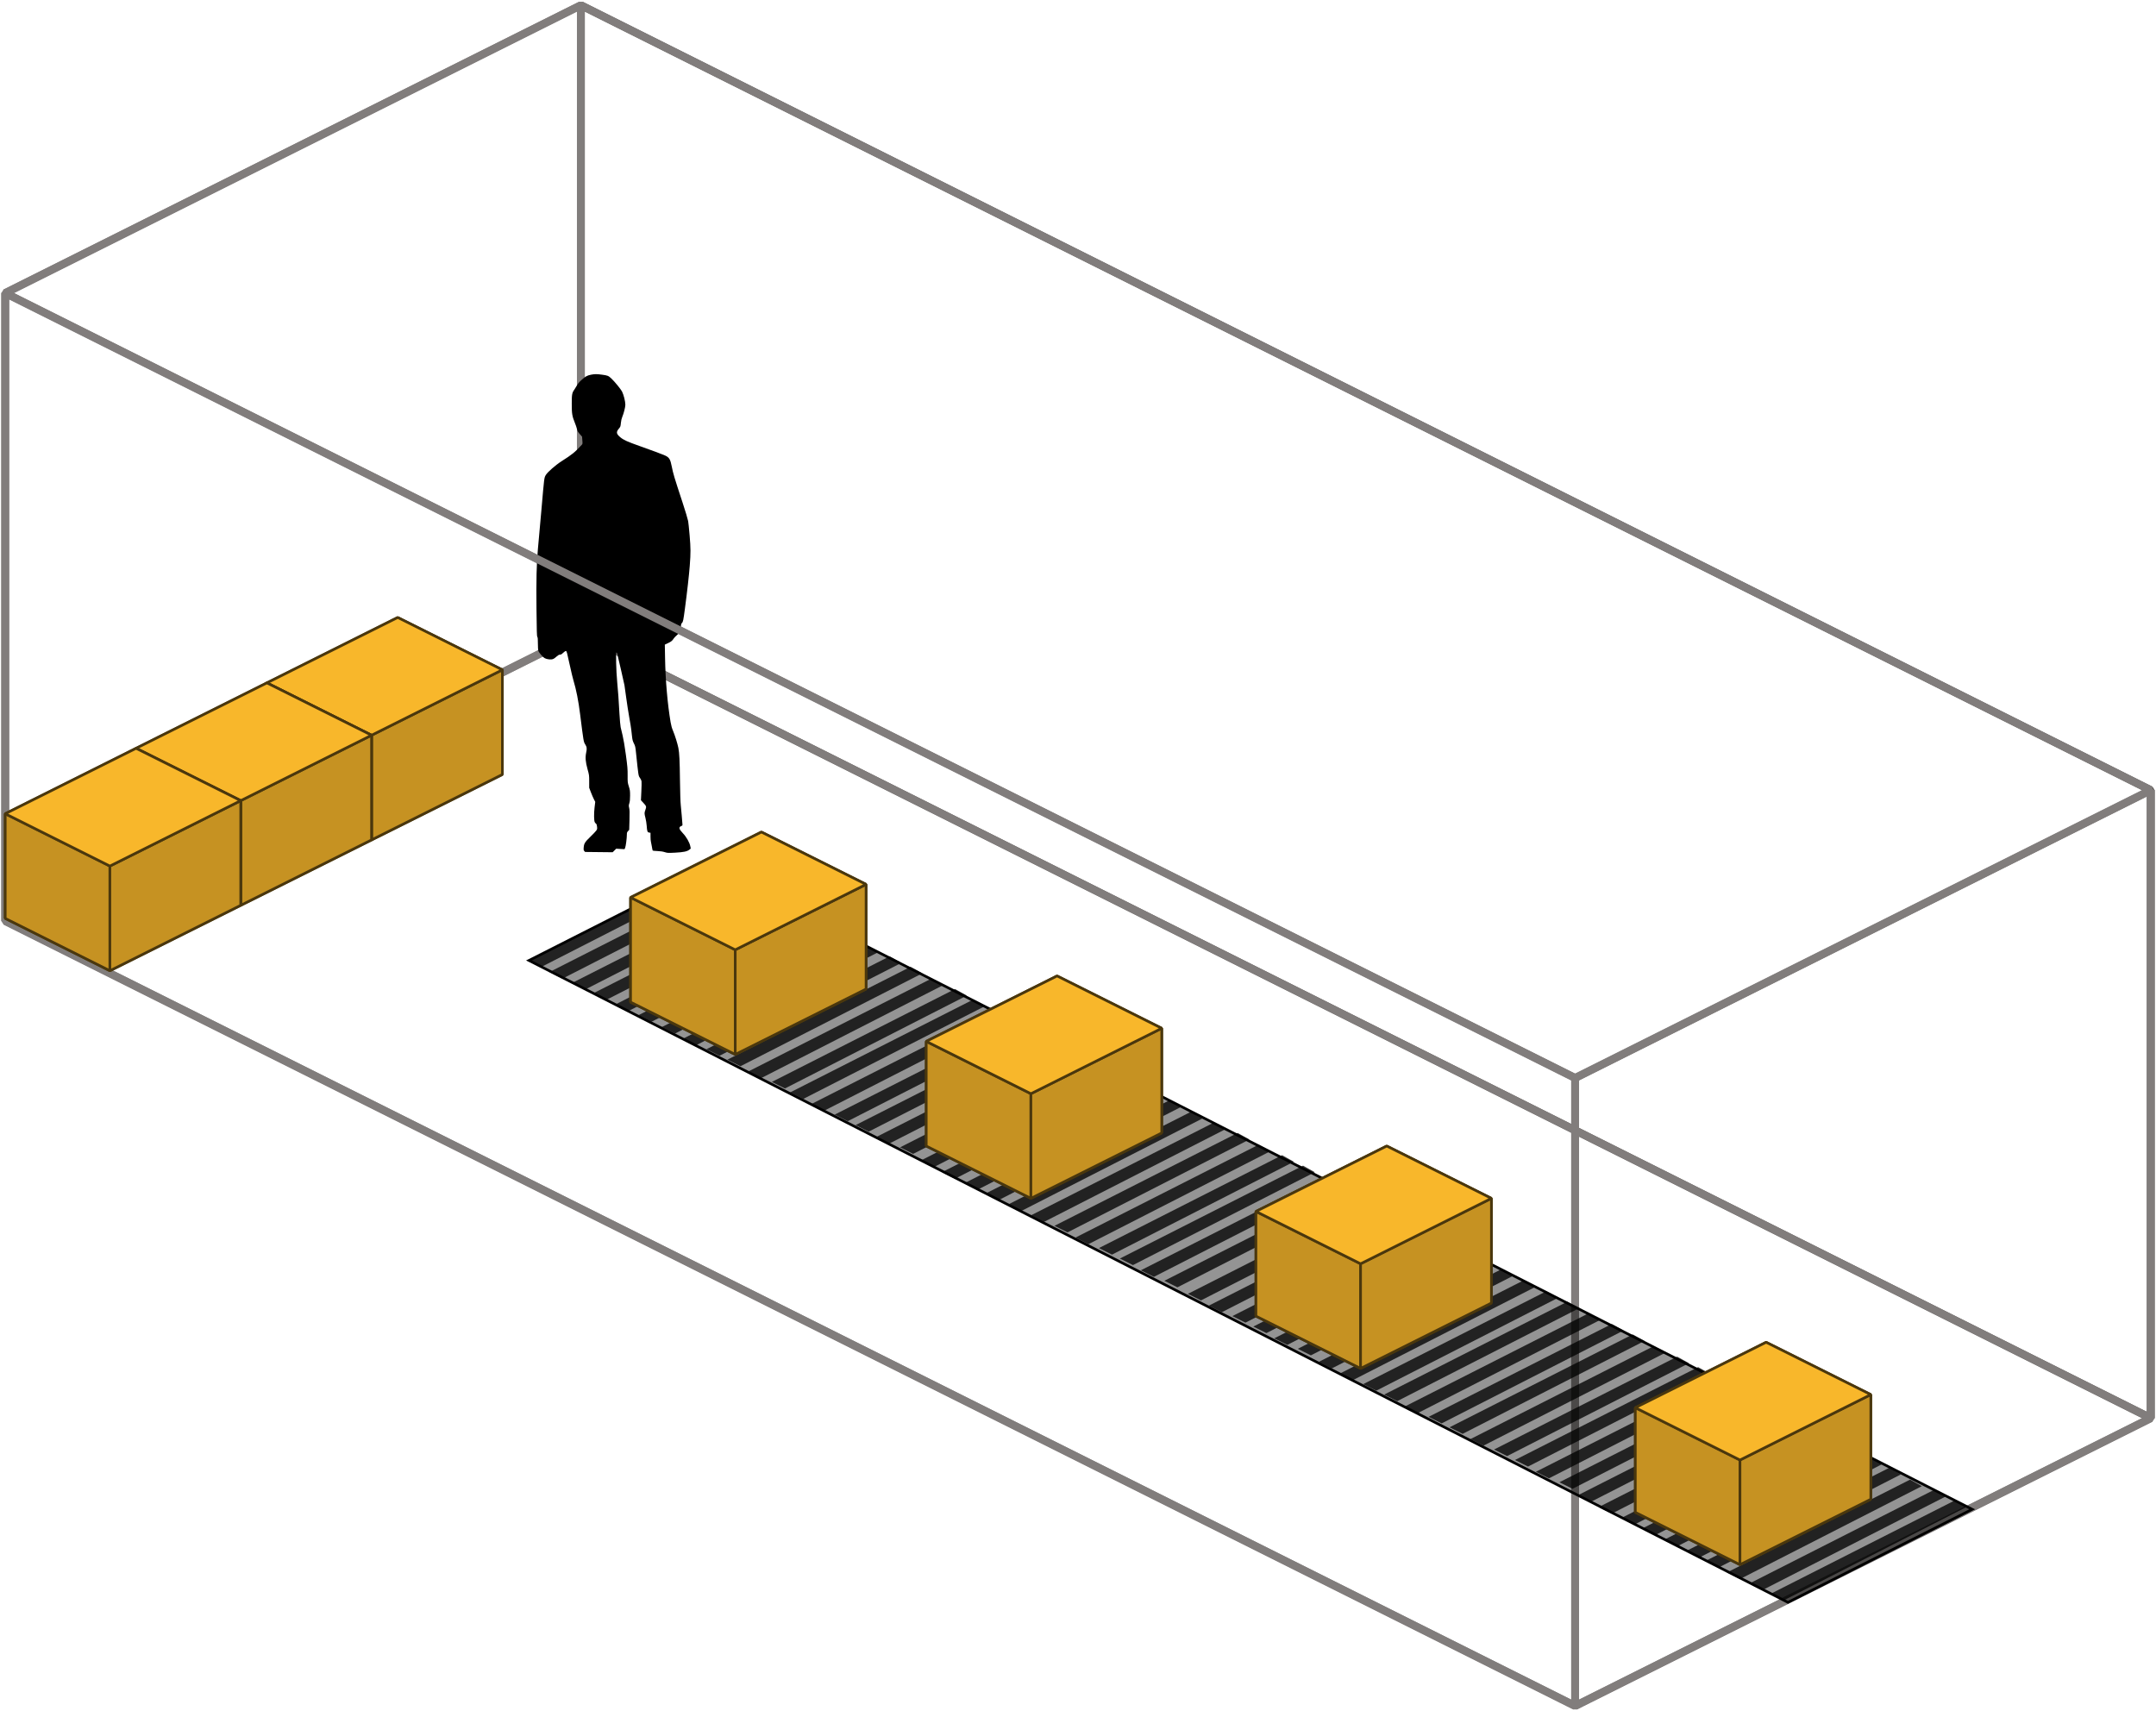 <svg width="824" height="654" viewBox="0 0 824 654" fill="none" xmlns="http://www.w3.org/2000/svg">
<path d="M822 542L222 242V2L822 302V542Z" stroke="#524E4C" stroke-width="3" stroke-miterlimit="1"/>
<path d="M222 242L2 352V112L222 2V242Z" stroke="#817D7C" stroke-width="3" stroke-miterlimit="1"/>
<path d="M822 542L222 242L2 352L602 652L822 542Z" stroke="#817D7C" stroke-width="3" stroke-miterlimit="1"/>
<path d="M602 652L2 352V112L602 412V652Z" stroke="#817D7C" stroke-width="3" stroke-miterlimit="1"/>
<path d="M602 652L822 542V302L602 412V652Z" stroke="#817D7C" stroke-width="3" stroke-miterlimit="1"/>
<path d="M225.888 143.206C224.387 143.506 223.744 143.863 222.304 145.179C221.4 145.993 220.864 146.608 220.511 147.28C220.22 147.809 219.792 148.51 219.546 148.853C218.627 150.111 218.52 150.711 218.52 154.343C218.52 158.103 218.673 159.046 219.669 161.505C220.006 162.32 220.389 163.421 220.511 163.964C220.711 164.794 220.894 165.108 221.599 165.909L222.457 166.881L222.564 168.253C222.671 169.554 222.671 169.669 222.35 169.998C219.684 172.886 218.75 173.643 214.691 176.231C212.393 177.689 209.237 180.449 208.609 181.535C207.966 182.622 208.012 182.35 206.955 194.517C206.511 199.606 206.327 201.794 205.576 209.886C205.071 215.261 204.917 221.723 205.04 232.903C205.132 241.339 205.178 243.169 205.362 243.397C205.53 243.626 205.576 244.241 205.576 245.999C205.576 247.357 205.653 248.501 205.745 248.787C205.974 249.402 207.491 251.175 208.104 251.504C208.778 251.89 210.018 252.118 210.861 252.004C211.458 251.918 211.749 251.747 212.561 251.046C213.327 250.388 213.634 250.203 214.017 250.203C214.399 250.203 214.66 250.045 215.257 249.473C215.702 249.073 216.13 248.773 216.284 248.801C216.59 248.859 216.667 249.159 217.831 254.492C218.336 256.808 218.918 259.252 219.133 259.924C220.205 263.456 221.078 267.816 221.722 273.034C223.008 283.257 223.039 283.5 223.621 284.429C224.295 285.487 224.372 286.059 224.035 287.617C223.636 289.461 223.774 291.163 224.555 293.993C225.168 296.195 225.184 296.295 225.184 298.669V301.085L225.858 302.857C226.241 303.844 226.761 305.045 227.022 305.545L227.497 306.46L227.236 308.605C226.96 310.949 226.991 313.666 227.328 314.266C227.435 314.452 227.65 314.709 227.803 314.824C228.017 314.981 228.125 315.296 228.186 315.968C228.278 316.825 228.247 316.94 227.834 317.497C227.604 317.826 226.608 318.87 225.628 319.813C223.575 321.786 223.207 322.373 223.085 323.859C223.008 324.76 223.039 324.946 223.315 325.261L223.621 325.604L228.875 325.661L234.145 325.718L234.819 325.046L235.508 324.36L237.086 324.46L238.679 324.546L238.924 324.017C239.169 323.445 239.583 320.328 239.583 318.941C239.583 318.241 239.644 318.055 240.027 317.64L240.471 317.169L240.578 313.466C240.655 310.506 240.64 309.563 240.471 308.819C240.272 307.961 240.272 307.804 240.532 306.961C240.732 306.26 240.808 305.531 240.808 304.044C240.808 302.257 240.762 301.928 240.333 300.556C239.874 299.097 239.858 298.969 239.874 296.324C239.889 293.879 239.812 293.05 239.2 288.461C238.771 285.244 238.296 282.499 237.959 281.098C237.668 279.868 237.331 278.453 237.208 277.938C237.086 277.424 236.887 275.107 236.749 272.791C236.442 267.201 236.259 264.657 235.891 260.711C235.477 256.379 235.309 249.273 235.615 249.373C235.723 249.402 235.876 249.716 235.952 250.074C236.029 250.417 236.626 253.005 237.3 255.821C237.959 258.638 238.572 261.368 238.664 261.897C238.74 262.426 239.047 264.642 239.353 266.815C239.644 269.003 240.165 272.277 240.486 274.107C240.823 275.937 241.176 278.053 241.252 278.796C241.344 279.539 241.482 280.812 241.574 281.627C241.712 282.799 241.85 283.3 242.279 284.143C242.784 285.129 242.845 285.387 243.106 287.975C244.01 296.581 243.994 296.495 244.561 297.267C244.868 297.668 245.128 298.24 245.189 298.597C245.235 298.954 245.205 300.727 245.113 302.543L244.959 305.846L245.94 306.903C247.058 308.104 247.119 308.29 246.629 309.606C246.246 310.664 246.246 310.935 246.69 312.636C246.89 313.423 247.104 314.752 247.165 315.624C247.303 317.726 247.426 318.084 248.1 318.198L248.62 318.284V319.742C248.62 320.528 248.682 321.415 248.774 321.686C248.85 321.958 249.019 322.816 249.141 323.588C249.264 324.36 249.402 325.032 249.463 325.089C249.524 325.146 250.336 325.218 251.271 325.261C252.496 325.318 253.293 325.432 254.089 325.689C255.177 326.018 255.223 326.018 258.072 325.875C261.289 325.704 262.652 325.418 263.51 324.703L264 324.303L263.816 323.388C263.54 321.972 262.315 319.828 260.952 318.412C259.435 316.811 259.297 316.111 260.416 315.682C260.86 315.51 260.875 315.482 260.798 314.767C260.768 314.366 260.661 313.065 260.569 311.893C260.477 310.706 260.308 308.848 260.186 307.747C260.048 306.503 259.941 302.972 259.879 298.383C259.787 290.705 259.65 287.817 259.267 285.844C258.93 284.172 257.919 280.912 257.214 279.282C256.785 278.267 256.525 277.338 256.295 276.008C255.1 268.917 254.334 260.024 254.181 251.532L254.089 246.371L255.299 245.799C256.555 245.199 256.923 244.913 257.49 244.026C257.674 243.726 258.271 243.111 258.822 242.64C259.941 241.682 260.063 241.424 260.201 239.623C260.278 238.636 260.37 238.336 260.661 238.05C261.074 237.621 261.166 237.135 261.779 232.546C262.591 226.541 263.372 219.536 263.617 216.248C264 211.244 263.985 209.585 263.571 204.667C263.341 202.065 263.096 199.592 263.004 199.163C262.82 198.262 261.963 195.403 260.875 192.086C257.582 182.064 257.291 181.078 256.739 178.29C256.203 175.531 255.774 174.83 254.212 174.101C253.155 173.615 249.616 172.299 244.576 170.512C239.705 168.782 238.311 168.153 237.086 167.124C235.585 165.88 235.431 165.165 236.412 163.964C237.162 163.049 237.147 163.092 237.3 161.605C237.377 160.748 237.576 159.904 237.821 159.347C238.388 158.017 239.001 155.601 239.001 154.686C239.001 153.399 238.357 150.854 237.729 149.625C237.254 148.71 234.941 145.879 233.731 144.735C232.49 143.577 232.337 143.506 230.009 143.191C228.125 142.934 227.252 142.934 225.888 143.206Z" fill="black"/>
<path d="M822 302L222 2L2 112L602 412L822 302Z" stroke="#817D7C" stroke-width="3" stroke-miterlimit="1"/>
<path d="M192 296L152 276L102 301L142 321L192 296Z" fill="#4A370D" stroke="#4A370D" stroke-miterlimit="1"/>
<path d="M192 296L152 276V236L192 256V296Z" fill="#956E1A" stroke="#4A370D" stroke-miterlimit="1"/>
<path d="M152 276L102 301V261L152 236V276Z" fill="#956E1A" stroke="#4A370D" stroke-miterlimit="1"/>
<path d="M142 321L102 301V261L142 281V321Z" fill="#C69222" stroke="#4A370D" stroke-miterlimit="1"/>
<path d="M142 321L192 296V256L142 281V321Z" fill="#C69222" stroke="#4A370D" stroke-miterlimit="1"/>
<path d="M192 256L152 236L102 261L142 281L192 256Z" fill="#F8B72B" stroke="#4A370D" stroke-miterlimit="1"/>
<path d="M142 321L102 301L52 326L92 346L142 321Z" fill="#4A370D" stroke="#4A370D" stroke-miterlimit="1"/>
<path d="M142 321L102 301V261L142 281V321Z" fill="#956E1A" stroke="#4A370D" stroke-miterlimit="1"/>
<path d="M102 301L52 326V286L102 261V301Z" fill="#956E1A" stroke="#4A370D" stroke-miterlimit="1"/>
<path d="M92 346L52 326V286L92 306V346Z" fill="#C69222" stroke="#4A370D" stroke-miterlimit="1"/>
<path d="M92 346L142 321V281L92 306V346Z" fill="#C69222" stroke="#4A370D" stroke-miterlimit="1"/>
<path d="M142 281L102 261L52 286L92 306L142 281Z" fill="#F8B72B" stroke="#4A370D" stroke-miterlimit="1"/>
<path d="M92 346L52 326L2 351L42 371L92 346Z" fill="#4A370D" stroke="#4A370D" stroke-miterlimit="1"/>
<path d="M92 346L52 326V286L92 306V346Z" fill="#956E1A" stroke="#4A370D" stroke-miterlimit="1"/>
<path d="M52 326L2 351V311L52 286V326Z" fill="#956E1A" stroke="#4A370D" stroke-miterlimit="1"/>
<path d="M42 371L2 351V311L42 331V371Z" fill="#C69222" stroke="#4A370D" stroke-miterlimit="1"/>
<path d="M42 371L92 346V306L42 331V371Z" fill="#C69222" stroke="#4A370D" stroke-miterlimit="1"/>
<path d="M92 306L52 286L2 311L42 331L92 306Z" fill="#F8B72B" stroke="#4A370D" stroke-miterlimit="1"/>
<path d="M202.157 367.081L272.168 331.588L753.749 576.837L683.333 612.409L202.157 367.081Z" fill="black" fill-opacity="0.42" stroke="black"/>
<path d="M272 331.5L202 367L207 369.5L276.5 334L272 331.5Z" fill="black" fill-opacity="0.77"/>
<path d="M280 336L210 371.5L215 374L284.5 338.5L280 336Z" fill="black" fill-opacity="0.77"/>
<path d="M289 340L219 375.5L224 378L293.5 342.5L289 340Z" fill="black" fill-opacity="0.77"/>
<path d="M297 344L227 379.5L232 382L301.5 346.5L297 344Z" fill="black" fill-opacity="0.77"/>
<path d="M305 348.5L235 384L240 386.5L309.5 351L305 348.5Z" fill="black" fill-opacity="0.77"/>
<path d="M314 352.5L244 388L249 390.5L318.5 355L314 352.5Z" fill="black" fill-opacity="0.77"/>
<path d="M323 357L253 392.5L258 395L327.5 359.5L323 357Z" fill="black" fill-opacity="0.77"/>
<path d="M331 361.5L261 397L266 399.5L335.5 364L331 361.5Z" fill="black" fill-opacity="0.77"/>
<path d="M340 365.5L270 401L275 403.5L344.5 368L340 365.5Z" fill="black" fill-opacity="0.77"/>
<path d="M348 369.5L278 405L283 407.5L352.5 372L348 369.5Z" fill="black" fill-opacity="0.77"/>
<path d="M356 374L286 409.5L291 412L360.5 376.5L356 374Z" fill="black" fill-opacity="0.77"/>
<path d="M365 378L295 413.5L300 416L369.5 380.5L365 378Z" fill="black" fill-opacity="0.77"/>
<path d="M372 382L302 417.5L307 420L376.5 384.5L372 382Z" fill="black" fill-opacity="0.77"/>
<path d="M422 408L352 443.5L357 446L426.5 410.5L422 408Z" fill="black" fill-opacity="0.77"/>
<path d="M473 433L403 468.5L408 471L477.5 435.5L473 433Z" fill="black" fill-opacity="0.77"/>
<path d="M524 459L454 494.5L459 497L528.5 461.5L524 459Z" fill="black" fill-opacity="0.77"/>
<path d="M574 485L504 520.5L509 523L578.5 487.5L574 485Z" fill="black" fill-opacity="0.77"/>
<path d="M624 510L554 545.5L559 548L628.5 512.5L624 510Z" fill="black" fill-opacity="0.77"/>
<path d="M673 536L603 571.5L608 574L677.5 538.5L673 536Z" fill="black" fill-opacity="0.77"/>
<path d="M722 561L652 596.5L657 599L726.5 563.5L722 561Z" fill="black" fill-opacity="0.77"/>
<path d="M430 412.5L360 448L365 450.5L434.5 415L430 412.5Z" fill="black" fill-opacity="0.77"/>
<path d="M380 386.5L310 422L315 424.5L384.5 389L380 386.5Z" fill="black" fill-opacity="0.77"/>
<path d="M481 437.5L411 473L416 475.5L485.5 440L481 437.5Z" fill="black" fill-opacity="0.77"/>
<path d="M582 489.5L512 525L517 527.5L586.5 492L582 489.5Z" fill="black" fill-opacity="0.77"/>
<path d="M532 463.5L462 499L467 501.5L536.5 466L532 463.5Z" fill="black" fill-opacity="0.77"/>
<path d="M439 416.5L369 452L374 454.5L443.5 419L439 416.5Z" fill="black" fill-opacity="0.77"/>
<path d="M632 514.5L562 550L567 552.5L636.5 517L632 514.5Z" fill="black" fill-opacity="0.77"/>
<path d="M681 540.5L611 576L616 578.5L685.5 543L681 540.5Z" fill="black" fill-opacity="0.77"/>
<path d="M730 565.5L660 601L665 603.5L734.5 568L730 565.5Z" fill="black" fill-opacity="0.77"/>
<path d="M447 420.5L377 456L382 458.5L451.5 423L447 420.5Z" fill="black" fill-opacity="0.77"/>
<path d="M490 441.5L420 477L425 479.5L494.5 444L490 441.5Z" fill="black" fill-opacity="0.77"/>
<path d="M591 493.5L521 529L526 531.5L595.5 496L591 493.5Z" fill="black" fill-opacity="0.77"/>
<path d="M389 390.5L319 426L324 428.5L393.5 393L389 390.5Z" fill="black" fill-opacity="0.77"/>
<path d="M541 467.5L471 503L476 505.5L545.5 470L541 467.5Z" fill="black" fill-opacity="0.77"/>
<path d="M455 425L385 460.5L390 463L459.5 427.5L455 425Z" fill="black" fill-opacity="0.77"/>
<path d="M498 445.5L428 481L433 483.5L502.5 448L498 445.5Z" fill="black" fill-opacity="0.77"/>
<path d="M641 518.5L571 554L576 556.5L645.5 521L641 518.5Z" fill="black" fill-opacity="0.77"/>
<path d="M690 544.5L620 580L625 582.5L694.5 547L690 544.5Z" fill="black" fill-opacity="0.77"/>
<path d="M739 569.5L669 605L674 607.5L743.5 572L739 569.5Z" fill="black" fill-opacity="0.77"/>
<path d="M506 450L436 485.5L441 488L510.5 452.5L506 450Z" fill="black" fill-opacity="0.77"/>
<path d="M599 497.5L529 533L534 535.5L603.5 500L599 497.5Z" fill="black" fill-opacity="0.77"/>
<path d="M549 471.5L479 507L484 509.5L553.5 474L549 471.5Z" fill="black" fill-opacity="0.77"/>
<path d="M607 502L537 537.5L542 540L611.5 504.5L607 502Z" fill="black" fill-opacity="0.77"/>
<path d="M464 429L394 464.5L399 467L468.5 431.5L464 429Z" fill="black" fill-opacity="0.77"/>
<path d="M616 506L546 541.5L551 544L620.5 508.5L616 506Z" fill="black" fill-opacity="0.77"/>
<path d="M557 476L487 511.5L492 514L561.5 478.5L557 476Z" fill="black" fill-opacity="0.77"/>
<path d="M515 454L445 489.5L450 492L519.5 456.5L515 454Z" fill="black" fill-opacity="0.77"/>
<path d="M566 480L496 515.5L501 518L570.5 482.5L566 480Z" fill="black" fill-opacity="0.77"/>
<path d="M649 522.5L579 558L584 560.5L653.5 525L649 522.5Z" fill="black" fill-opacity="0.77"/>
<path d="M698 548.5L628 584L633 586.5L702.5 551L698 548.5Z" fill="black" fill-opacity="0.77"/>
<path d="M747 573.5L677 609L682 611.5L751.5 576L747 573.5Z" fill="black" fill-opacity="0.77"/>
<path d="M397 394.5L327 430L332 432.5L401.5 397L397 394.5Z" fill="black" fill-opacity="0.77"/>
<path d="M657 527L587 562.5L592 565L661.5 529.5L657 527Z" fill="black" fill-opacity="0.77"/>
<path d="M706 553L636 588.5L641 591L710.5 555.5L706 553Z" fill="black" fill-opacity="0.77"/>
<path d="M405 399L335 434.5L340 437L409.5 401.5L405 399Z" fill="black" fill-opacity="0.77"/>
<path d="M414 403L344 438.5L349 441L418.5 405.5L414 403Z" fill="black" fill-opacity="0.77"/>
<path d="M666 531L596 566.5L601 569L670.5 533.5L666 531Z" fill="black" fill-opacity="0.77"/>
<path d="M715 557L645 592.5L650 595L719.5 559.5L715 557Z" fill="black" fill-opacity="0.77"/>
<path d="M331 378L291 358L241 383L281 403L331 378Z" fill="#4A370D" stroke="#4A370D" stroke-miterlimit="1"/>
<path d="M331 378L291 358V318L331 338V378Z" fill="#956E1A" stroke="#4A370D" stroke-miterlimit="1"/>
<path d="M291 358L241 383V343L291 318V358Z" fill="#956E1A" stroke="#4A370D" stroke-miterlimit="1"/>
<path d="M281 403L241 383V343L281 363V403Z" fill="#C69222" stroke="#4A370D" stroke-miterlimit="1"/>
<path d="M281 403L331 378V338L281 363V403Z" fill="#C69222" stroke="#4A370D" stroke-miterlimit="1"/>
<path d="M331 338L291 318L241 343L281 363L331 338Z" fill="#F8B72B" stroke="#4A370D" stroke-miterlimit="1"/>
<path d="M444 433L404 413L354 438L394 458L444 433Z" fill="#4A370D" stroke="#4A370D" stroke-miterlimit="1"/>
<path d="M444 433L404 413V373L444 393V433Z" fill="#956E1A" stroke="#4A370D" stroke-miterlimit="1"/>
<path d="M404 413L354 438V398L404 373V413Z" fill="#956E1A" stroke="#4A370D" stroke-miterlimit="1"/>
<path d="M394 458L354 438V398L394 418V458Z" fill="#C69222" stroke="#4A370D" stroke-miterlimit="1"/>
<path d="M394 458L444 433V393L394 418V458Z" fill="#C69222" stroke="#4A370D" stroke-miterlimit="1"/>
<path d="M444 393L404 373L354 398L394 418L444 393Z" fill="#F8B72B" stroke="#4A370D" stroke-miterlimit="1"/>
<path d="M570 498L530 478L480 503L520 523L570 498Z" fill="#4A370D" stroke="#4A370D" stroke-miterlimit="1"/>
<path d="M570 498L530 478V438L570 458V498Z" fill="#956E1A" stroke="#4A370D" stroke-miterlimit="1"/>
<path d="M530 478L480 503V463L530 438V478Z" fill="#956E1A" stroke="#4A370D" stroke-miterlimit="1"/>
<path d="M520 523L480 503V463L520 483V523Z" fill="#C69222" stroke="#4A370D" stroke-miterlimit="1"/>
<path d="M520 523L570 498V458L520 483V523Z" fill="#C69222" stroke="#4A370D" stroke-miterlimit="1"/>
<path d="M570 458L530 438L480 463L520 483L570 458Z" fill="#F8B72B" stroke="#4A370D" stroke-miterlimit="1"/>
<path d="M715 573L675 553L625 578L665 598L715 573Z" fill="#4A370D" stroke="#4A370D" stroke-miterlimit="1"/>
<path d="M715 573L675 553V513L715 533V573Z" fill="#956E1A" stroke="#4A370D" stroke-miterlimit="1"/>
<path d="M675 553L625 578V538L675 513V553Z" fill="#956E1A" stroke="#4A370D" stroke-miterlimit="1"/>
<path d="M665 598L625 578V538L665 558V598Z" fill="#C69222" stroke="#4A370D" stroke-miterlimit="1"/>
<path d="M665 598L715 573V533L665 558V598Z" fill="#C69222" stroke="#4A370D" stroke-miterlimit="1"/>
<path d="M715 533L675 513L625 538L665 558L715 533Z" fill="#F8B72B" stroke="#4A370D" stroke-miterlimit="1"/>
</svg>
